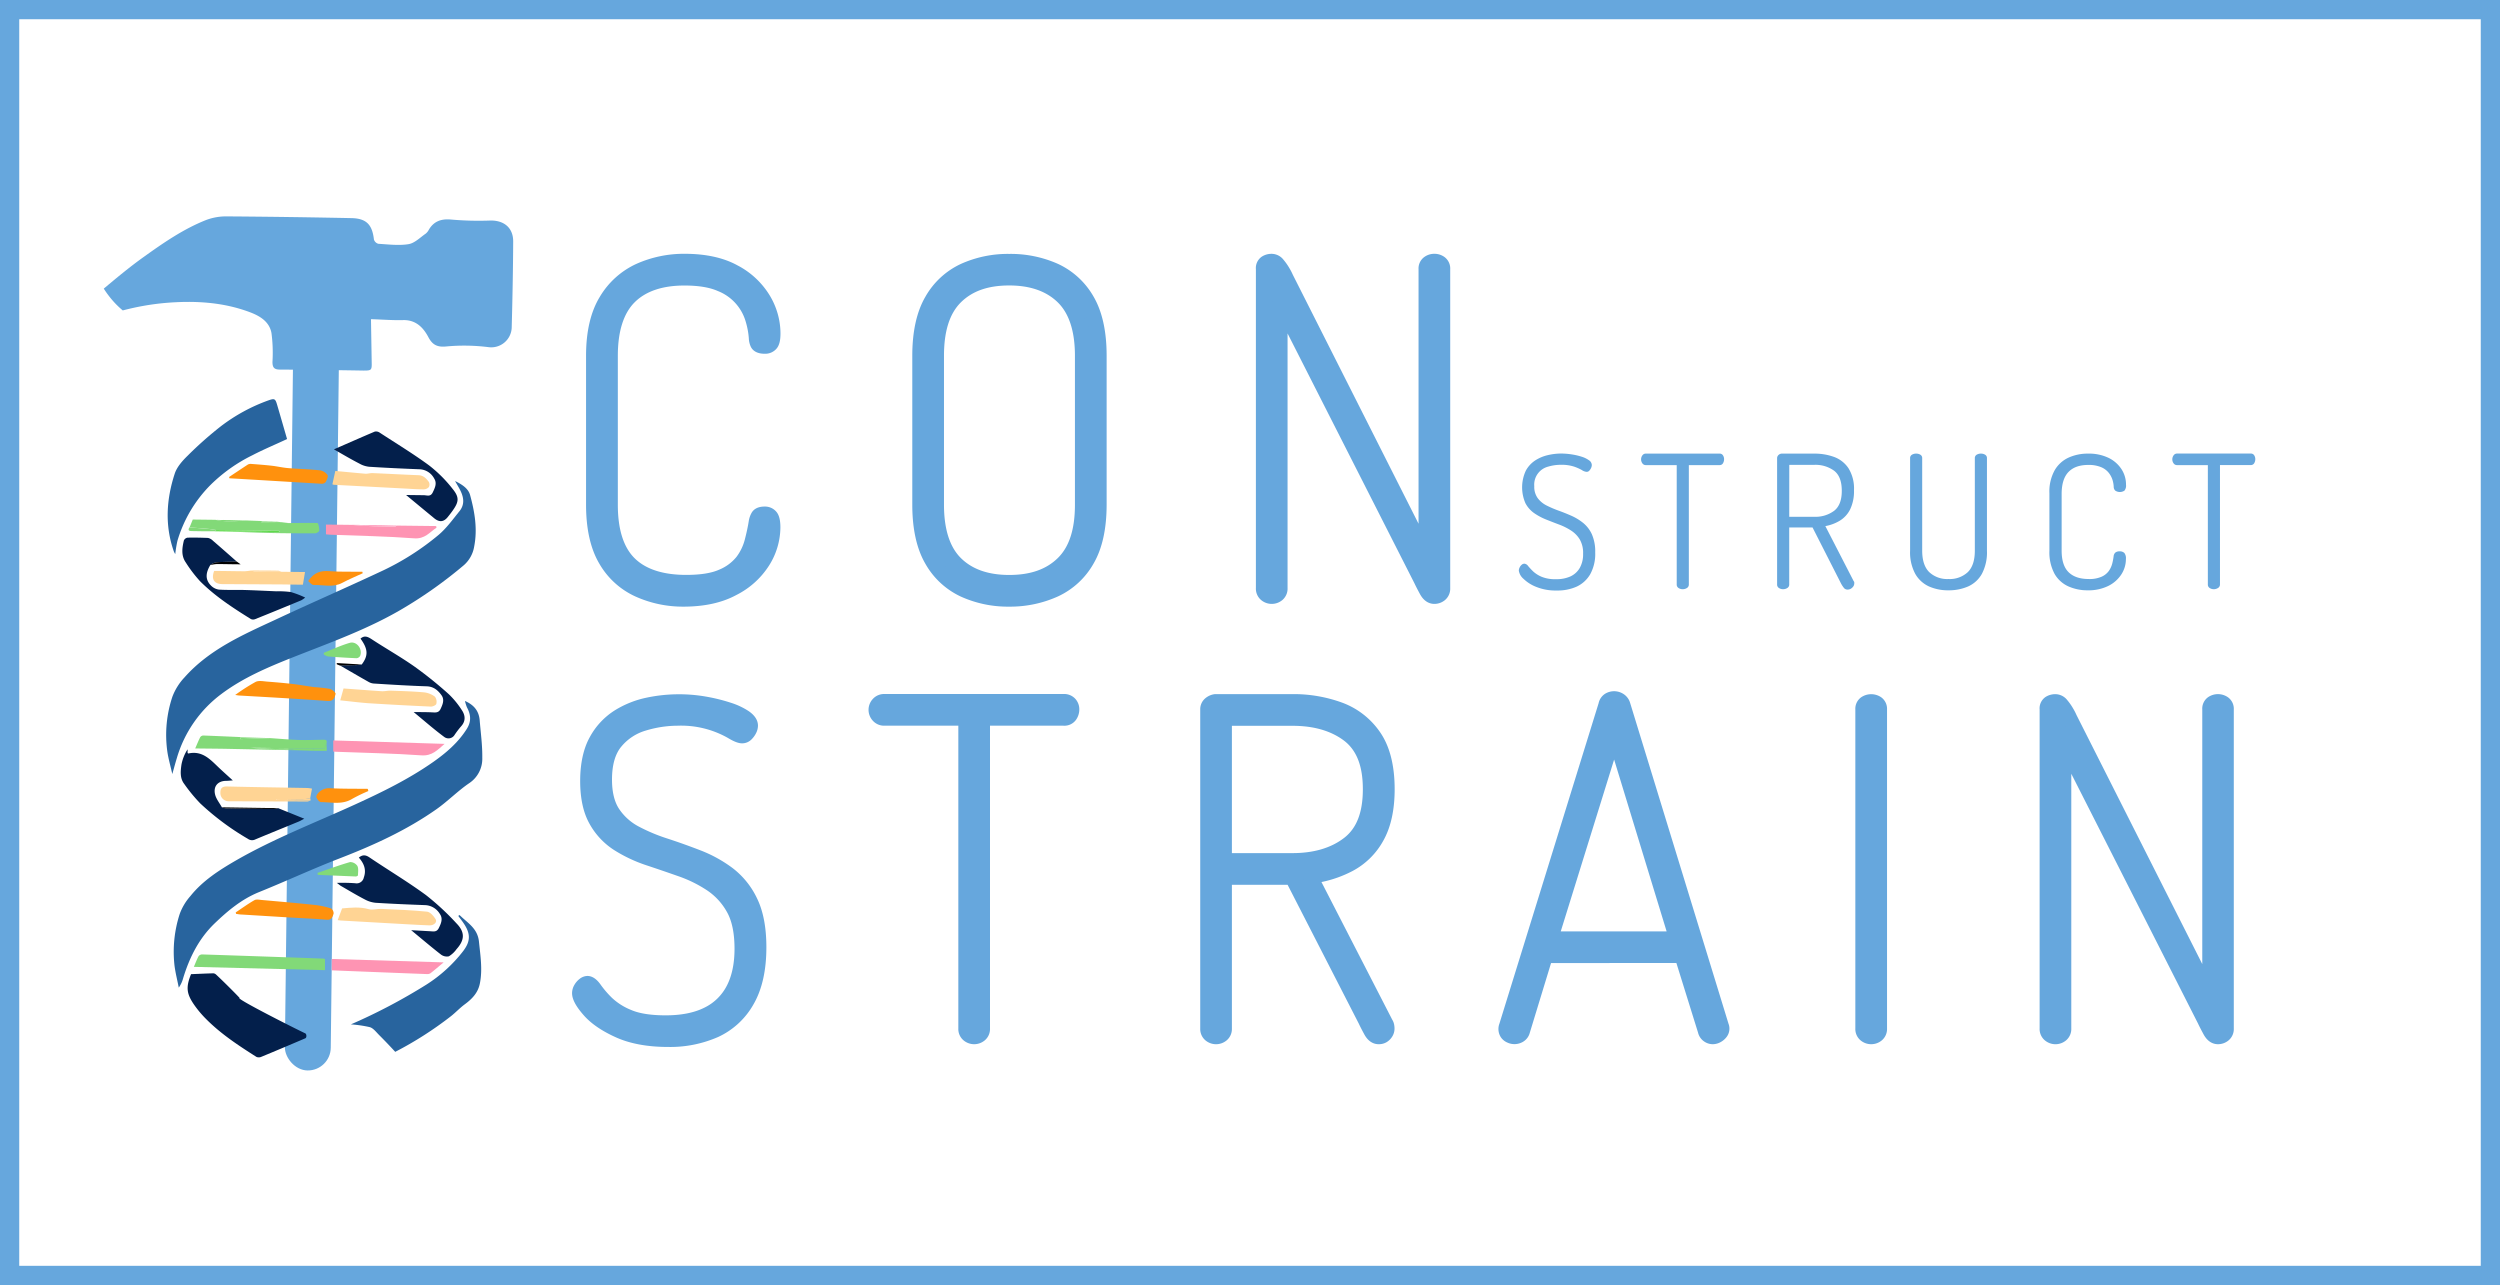 <svg xmlns="http://www.w3.org/2000/svg" viewBox="0 0 909.47 467.49"><defs><style>.cls-1{fill:#66a7dd;}.cls-2{fill:#28649e;}.cls-3{fill:#031f4b;}.cls-4{fill:#82d978;}.cls-5{fill:#ff910d;}.cls-6{fill:#ffd494;}.cls-7{fill:#fe94b3;}.cls-8{fill:#5fd94c;}.cls-9{fill:#fe9cbd;}</style></defs><g id="Layer_2" data-name="Layer 2"><path class="cls-1" d="M248.65,217.92a38.92,38.92,0,0,1-16.34-3.41,26.25,26.25,0,0,1-11.91-10.92q-4.43-7.5-4.42-20V129.43q0-12.51,4.58-20a27.27,27.27,0,0,1,12.09-10.92,39.3,39.3,0,0,1,16.5-3.42q10.66,0,17.75,3.84a27,27,0,0,1,10.66,9.83,24,24,0,0,1,3.59,12.5q0,2.83-.75,3.75a2.74,2.74,0,0,1-2.25.92c-1.45,0-2.31-.36-2.59-1.09a5.35,5.35,0,0,1-.41-1.91,31.44,31.44,0,0,0-1.25-6.75,19.85,19.85,0,0,0-11.67-12.84q-5.09-2.25-13.25-2.25-13.17,0-20.08,6.92T222,129.43v54.16q0,14.67,7,21.5t20.67,6.83q8.32,0,13.16-2.16a18.27,18.27,0,0,0,7.34-5.5,20.62,20.62,0,0,0,3.5-7.17c.66-2.55,1.16-4.89,1.5-7a6.19,6.19,0,0,1,.66-2.08c.34-.61,1.11-.92,2.34-.92a2.62,2.62,0,0,1,2.25,1,6.86,6.86,0,0,1,.75,3.83,23.41,23.41,0,0,1-3.67,12.34,27.34,27.34,0,0,1-10.92,9.83Q259.32,217.93,248.65,217.92Z"/><path class="cls-1" d="M248.65,220.69A41.89,41.89,0,0,1,231.17,217,29,29,0,0,1,218,205c-3.19-5.4-4.8-12.6-4.8-21.4V129.43c0-8.82,1.68-16,5-21.44A30,30,0,0,1,231.5,96a42.31,42.31,0,0,1,17.65-3.67c7.53,0,14,1.4,19.06,4.17a29.8,29.8,0,0,1,11.72,10.84,26.87,26.87,0,0,1,4,13.92c0,2.64-.43,4.34-1.38,5.5a5.38,5.38,0,0,1-4.38,1.93c-3.55,0-4.76-1.79-5.17-2.86a8.23,8.23,0,0,1-.59-2.81,28.35,28.35,0,0,0-1.15-6.08,17,17,0,0,0-10.13-11.07c-3-1.34-7.1-2-12.13-2-8,0-14.08,2.06-18.13,6.11s-6.11,10.6-6.11,19.47v54.16c0,9,2.08,15.53,6.17,19.53s10.41,6,18.74,6c5.14,0,9.19-.64,12-1.92a15.73,15.73,0,0,0,6.26-4.64,17.8,17.8,0,0,0,3-6.2c.64-2.46,1.13-4.72,1.45-6.74a8.87,8.87,0,0,1,1-3c.59-1.08,1.89-2.36,4.76-2.36a5.4,5.4,0,0,1,4.46,2.11c.88,1.18,1.3,2.92,1.3,5.49a26.24,26.24,0,0,1-4.07,13.77,30.18,30.18,0,0,1-12,10.83C262.64,219.29,256.18,220.69,248.65,220.69Zm.5-122.84A36.86,36.86,0,0,0,233.79,101a24.64,24.64,0,0,0-10.87,9.85c-2.77,4.53-4.18,10.78-4.18,18.56v54.16c0,7.8,1.36,14.06,4,18.6a23.27,23.27,0,0,0,10.68,9.8,36.22,36.22,0,0,0,15.19,3.17c6.62,0,12.22-1.18,16.62-3.51l.72-.39c-.65.36-1.33.7-2.05,1-3.61,1.62-8.29,2.41-14.29,2.41-9.82,0-17.42-2.57-22.6-7.62s-7.83-13-7.83-23.48V129.43c0-10.38,2.6-18.25,7.73-23.37s12.53-7.73,22-7.73c5.8,0,10.64.84,14.37,2.49a22.6,22.6,0,0,1,13.2,14.59,33.75,33.75,0,0,1,1.35,7.36v.16a1.27,1.27,0,0,0,0,.23c.09,0,.21,0,.3,0a8.39,8.39,0,0,0,.16-1.9,21.38,21.38,0,0,0-3.2-11.08,24.35,24.35,0,0,0-9.61-8.82C261.29,99,255.76,97.85,249.15,97.85Zm28.87,92a3.88,3.88,0,0,0-.14.63c-.35,2.24-.88,4.68-1.56,7.31a23.34,23.34,0,0,1-4,8.12,18.66,18.66,0,0,1-4.88,4.47,23.73,23.73,0,0,0,7.65-7.56,20.74,20.74,0,0,0,3.27-10.89,8.58,8.58,0,0,0-.19-2.08Zm-.38.05Zm.5-66.06h0Zm0-.43Zm.26-.27Z"/><path class="cls-1" d="M367.14,217.92a38.59,38.59,0,0,1-16.5-3.41A26,26,0,0,1,339,203.59q-4.34-7.5-4.34-20V129.43q0-12.51,4.34-20a26,26,0,0,1,11.66-10.92,38.59,38.59,0,0,1,16.5-3.42,39.19,39.19,0,0,1,16.59,3.42,25.94,25.94,0,0,1,11.75,10.92q4.32,7.5,4.33,20v54.16q0,12.49-4.33,20a25.94,25.94,0,0,1-11.75,10.92A39.19,39.19,0,0,1,367.14,217.92Zm0-6q12.51,0,19.59-6.91t7.08-21.42V129.43q0-14.5-7.08-21.42t-19.59-6.92q-12.5,0-19.5,6.92t-7,21.42v54.16q0,14.5,7,21.42T367.14,211.92Z"/><path class="cls-1" d="M367.14,220.69A41.46,41.46,0,0,1,349.48,217a28.77,28.77,0,0,1-12.89-12c-3.12-5.4-4.71-12.59-4.71-21.38V129.43c0-8.79,1.59-16,4.71-21.38a28.77,28.77,0,0,1,12.89-12,41.49,41.49,0,0,1,17.66-3.68A42.2,42.2,0,0,1,384.88,96a28.82,28.82,0,0,1,13,12c3.12,5.4,4.7,12.59,4.7,21.38v54.16c0,8.79-1.58,16-4.7,21.38a28.71,28.71,0,0,1-13,12.05A42.14,42.14,0,0,1,367.14,220.69Zm0-122.84A36.15,36.15,0,0,0,351.81,101a23.09,23.09,0,0,0-10.44,9.8c-2.63,4.55-4,10.81-4,18.62v54.16c0,7.81,1.33,14.07,4,18.62A23,23,0,0,0,351.81,212a36,36,0,0,0,15.33,3.16A36.63,36.63,0,0,0,382.57,212a23,23,0,0,0,10.52-9.79c2.63-4.55,4-10.82,4-18.62V129.43c0-7.8-1.33-14.07-4-18.62A23,23,0,0,0,382.57,101,36.63,36.63,0,0,0,367.14,97.85Zm0,116.84c-9.05,0-16.26-2.6-21.44-7.72s-7.82-13-7.82-23.38V129.43c0-10.39,2.63-18.26,7.82-23.38s12.4-7.72,21.44-7.72,16.28,2.59,21.51,7.7,7.92,13,7.92,23.4v54.16c0,10.4-2.66,18.27-7.91,23.39S376.18,214.69,367.14,214.69Zm0-110.84c-7.64,0-13.39,2-17.56,6.12s-6.17,10.6-6.17,19.46v54.16c0,8.86,2.07,15.4,6.17,19.45s9.91,6.12,17.56,6.12,13.43-2,17.66-6.13,6.25-10.59,6.25-19.44V129.43c0-8.85-2.1-15.39-6.25-19.44S374.79,103.85,367.14,103.85Z"/><path class="cls-1" d="M462.64,216.92a3.19,3.19,0,0,1-2.08-.75,2.74,2.74,0,0,1-.92-2.25v-116a2.47,2.47,0,0,1,.92-2.25,3.77,3.77,0,0,1,2.08-.59,2.86,2.86,0,0,1,2.17,1.17,19.18,19.18,0,0,1,1.83,2.58,19.38,19.38,0,0,1,1.17,2.25l51,101V97.93a2.51,2.51,0,0,1,.91-2.17,3.58,3.58,0,0,1,4.17,0,2.52,2.52,0,0,1,.92,2.17v116a2.74,2.74,0,0,1-.92,2.25,3.2,3.2,0,0,1-2.08.75c-1.12,0-2.06-.72-2.84-2.16s-1.44-2.72-2-3.84L465.64,109.76V213.92a2.74,2.74,0,0,1-.92,2.25A3.19,3.19,0,0,1,462.64,216.92Z"/><path class="cls-1" d="M521.81,219.69c-1.52,0-3.66-.63-5.27-3.63-.78-1.44-1.46-2.75-2-3.9L468.4,121.3v92.62a5.44,5.44,0,0,1-1.92,4.39,6,6,0,0,1-3.84,1.38,6,6,0,0,1-3.83-1.38,5.4,5.4,0,0,1-1.93-4.39v-116a5,5,0,0,1,2.19-4.58,6.49,6.49,0,0,1,3.57-1,5.52,5.52,0,0,1,4.26,2.13,21.72,21.72,0,0,1,2.12,3,22.1,22.1,0,0,1,1.3,2.5l45.73,90.56V97.93a5.13,5.13,0,0,1,2.05-4.4,6.14,6.14,0,0,1,3.71-1.2,6.21,6.21,0,0,1,3.7,1.19,5.18,5.18,0,0,1,2.06,4.41v116a5.42,5.42,0,0,1-1.93,4.39A6,6,0,0,1,521.81,219.69Zm-59-5.49Zm-.44-.09a.43.43,0,0,0,.46,0,.92.92,0,0,0,0-.19V109.76l5.22-1.25,51.34,101.17c.55,1.11,1.21,2.37,2,3.77a3.19,3.19,0,0,0,.5.71.39.39,0,0,0,.14,0s0-.1,0-.19v-116a.09.09,0,0,0,0-.05,1.06,1.06,0,0,0-.47,0V202.09l-5.23,1.25L465.29,102.23l0-.1a15.15,15.15,0,0,0-1-1.89,15.94,15.94,0,0,0-1.55-2.18,2,2,0,0,0-.19-.2h-.12v116C462.4,214,462.41,214.07,462.41,214.11ZM521.59,97.69Z"/><path class="cls-1" d="M243.06,378.11q-10.67,0-17.83-3.25t-10.75-7.34q-3.58-4.08-3.58-6.25a3.13,3.13,0,0,1,.5-1.66,4.64,4.64,0,0,1,1.16-1.34,2.11,2.11,0,0,1,1.17-.5c.78,0,1.67.73,2.67,2.17a38.21,38.21,0,0,0,4.33,5,24.81,24.81,0,0,0,7.92,5q5.08,2.16,13.58,2.17,9.17,0,15.33-3.09a20.83,20.83,0,0,0,9.34-9.08q3.17-6,3.16-14.83,0-9.17-3.08-14.67a25.28,25.28,0,0,0-8.08-8.83A49.22,49.22,0,0,0,248,316.19q-5.91-2.08-11.92-4.08a50.54,50.54,0,0,1-11-5.17,24.07,24.07,0,0,1-8.08-8.58q-3.09-5.42-3.08-14.25,0-9,3.16-14.67a23.57,23.57,0,0,1,8.17-8.75,32.91,32.91,0,0,1,10.67-4.25,54.19,54.19,0,0,1,10.83-1.17,55.45,55.45,0,0,1,9.83.84,61.34,61.34,0,0,1,8.42,2.08,23.68,23.68,0,0,1,5.92,2.75q2.16,1.5,2.16,3a3.47,3.47,0,0,1-.41,1.5,5.55,5.55,0,0,1-1.09,1.5,2,2,0,0,1-1.5.67,9.19,9.19,0,0,1-3.83-1.59,40,40,0,0,0-7.42-3.16,39.32,39.32,0,0,0-12.25-1.59,43.15,43.15,0,0,0-12.33,1.84A20.92,20.92,0,0,0,224,269.77q-4.08,4.85-4.08,13.84,0,7.67,3.08,12.25a22.24,22.24,0,0,0,8.08,7.25A67.53,67.53,0,0,0,242,307.69q5.91,1.92,11.92,4.25a46.32,46.32,0,0,1,11,6.08A27.31,27.31,0,0,1,273,328.11q3.07,6.33,3.08,16.5,0,11.83-4.25,19.25a25.57,25.57,0,0,1-11.66,10.83A40.42,40.42,0,0,1,243.06,378.11Z"/><path class="cls-1" d="M243.06,380.87c-7.47,0-13.85-1.18-19-3.5s-9.05-5-11.68-8c-2.92-3.31-4.27-5.88-4.27-8.07a6,6,0,0,1,.89-3.08,7.35,7.35,0,0,1,1.88-2.13,4.7,4.7,0,0,1,2.82-1.05c2.61,0,4.36,2.53,4.94,3.36a35.59,35.59,0,0,0,4,4.62,22.32,22.32,0,0,0,7,4.41c3,1.29,7.23,1.94,12.5,1.94,5.65,0,10.4-.93,14.1-2.79a17.9,17.9,0,0,0,8.12-7.9c1.89-3.58,2.85-8.14,2.85-13.54,0-5.61-.92-10.09-2.73-13.32a22.75,22.75,0,0,0-7.21-7.89,46.25,46.25,0,0,0-10.3-5.11c-3.95-1.39-7.95-2.76-11.87-4.06a53.08,53.08,0,0,1-11.6-5.46,26.68,26.68,0,0,1-9-9.55c-2.28-4-3.44-9.26-3.44-15.61s1.18-11.84,3.51-16a26.28,26.28,0,0,1,9.13-9.75,35.76,35.76,0,0,1,11.56-4.6,57.16,57.16,0,0,1,21.71-.35,64.31,64.31,0,0,1,8.8,2.18,26.3,26.3,0,0,1,6.62,3.1c2.23,1.55,3.35,3.32,3.35,5.27a6.11,6.11,0,0,1-.7,2.73,8.54,8.54,0,0,1-1.6,2.22,4.81,4.81,0,0,1-3.46,1.48c-1.33,0-2.95-.61-5.24-2A34.51,34.51,0,0,0,246.56,264,40.49,40.49,0,0,0,235,265.75a18.1,18.1,0,0,0-8.93,5.81c-2.28,2.69-3.43,6.75-3.43,12.05,0,4.53.88,8.13,2.61,10.71a19.48,19.48,0,0,0,7.09,6.35,64.14,64.14,0,0,0,10.47,4.39c4,1.3,8,2.74,12.07,4.31a49,49,0,0,1,11.65,6.44,30.07,30.07,0,0,1,8.91,11.09c2.23,4.59,3.36,10.54,3.36,17.71,0,8.34-1.55,15.28-4.61,20.62a28.38,28.38,0,0,1-12.91,12A43.39,43.39,0,0,1,243.06,380.87ZM213.77,361h0a.77.77,0,0,0-.1.24c0,.05.07,1.21,2.9,4.43,2.11,2.41,5.41,4.65,9.81,6.64s10,3,16.69,3A37.83,37.83,0,0,0,259,372.18a22.67,22.67,0,0,0,10.43-9.7C272,358,273.3,352,273.3,344.61c0-6.32-.94-11.47-2.8-15.3a24.72,24.72,0,0,0-7.26-9.08,43.52,43.52,0,0,0-10.35-5.72c-3.92-1.52-7.88-2.93-11.76-4.19a70,70,0,0,1-11.37-4.78,24.89,24.89,0,0,1-9.07-8.14c-2.36-3.5-3.55-8.14-3.55-13.79,0-6.65,1.59-11.9,4.73-15.62a23.79,23.79,0,0,1,11.57-7.53,46.2,46.2,0,0,1,13.12-1.95,42.23,42.23,0,0,1,13.13,1.73,41.76,41.76,0,0,1,7.95,3.41,13.45,13.45,0,0,0,2.18,1.11,3.25,3.25,0,0,0,.36-.55,1.78,1.78,0,0,1,.08-.18,3.9,3.9,0,0,0-.94-.82,21.56,21.56,0,0,0-5.21-2.4,57.86,57.86,0,0,0-8-2,51.56,51.56,0,0,0-19.63.32,30.3,30.3,0,0,0-9.77,3.89,21,21,0,0,0-7.21,7.75c-1.86,3.34-2.81,7.82-2.81,13.32s.91,9.71,2.72,12.88a21.43,21.43,0,0,0,7.16,7.62,47.78,47.78,0,0,0,10.4,4.88c3.95,1.31,8,2.69,12,4.1a51.67,51.67,0,0,1,11.53,5.72,28.22,28.22,0,0,1,9,9.78c2.28,4.07,3.43,9.46,3.43,16,0,6.31-1.17,11.73-3.48,16.12a23.62,23.62,0,0,1-10.54,10.26c-4.48,2.24-10.05,3.38-16.57,3.38-6.1,0-10.9-.78-14.67-2.39a27.66,27.66,0,0,1-8.78-5.59,39.92,39.92,0,0,1-4.65-5.38Z"/><path class="cls-1" d="M354.39,377.11a3.19,3.19,0,0,1-2.08-.75,2.74,2.74,0,0,1-.92-2.25V261.27H321.73a2.79,2.79,0,0,1-2.17-.91,3,3,0,0,1,0-4.17,2.8,2.8,0,0,1,2.17-.92h65.16a2.74,2.74,0,0,1,3,2.84,3.82,3.82,0,0,1-.66,2.16,2.61,2.61,0,0,1-2.34,1h-29.5V374.11a2.74,2.74,0,0,1-.91,2.25A3.23,3.23,0,0,1,354.39,377.11Z"/><path class="cls-1" d="M354.39,379.87a6,6,0,0,1-3.83-1.38,5.39,5.39,0,0,1-1.93-4.38V264h-26.9a5.51,5.51,0,0,1-4.22-1.83,5.8,5.8,0,0,1,0-7.88,5.53,5.53,0,0,1,4.21-1.82h65.16a5.5,5.5,0,0,1,4.3,1.75,5.63,5.63,0,0,1,1.46,3.85,6.55,6.55,0,0,1-1.13,3.69,5.2,5.2,0,0,1-4.63,2.24H360.15V374.11a5.39,5.39,0,0,1-1.93,4.38A6,6,0,0,1,354.39,379.87Zm-.23-5.58a.43.43,0,0,0,.46,0,.87.87,0,0,0,0-.18V258.51h32.42a.92.92,0,0,0,.08-.4v-.06H321.59c-.1.13-.1.17-.1.22s0,.11.11.22,0,0,.13,0h32.42v115.6C354.15,374.19,354.16,374.25,354.16,374.29Zm33.07-115.81Z"/><path class="cls-1" d="M501.55,377.11c-1.11,0-2.05-.73-2.83-2.17s-1.44-2.72-2-3.83l-26.66-52H445.39v55a2.74,2.74,0,0,1-.92,2.25,3.2,3.2,0,0,1-2.08.75,3.17,3.17,0,0,1-2.08-.75,2.71,2.71,0,0,1-.92-2.25v-116a2.45,2.45,0,0,1,.83-1.92,4,4,0,0,1,2.17-.92h27.83a48.44,48.44,0,0,1,17,2.92A25.94,25.94,0,0,1,499.8,268q4.76,6.93,4.75,19.09,0,10.67-3.75,17.33a24.56,24.56,0,0,1-10.08,10,41.27,41.27,0,0,1-14.16,4.33l27.49,53.5a2.59,2.59,0,0,1,.42,1,4.77,4.77,0,0,1,.08.84,2.86,2.86,0,0,1-.41,1.5,3.41,3.41,0,0,1-1.09,1.08A2.73,2.73,0,0,1,501.55,377.11Zm-56.16-64h24.83q12.5,0,20.42-6.09t7.91-19.91q0-13.83-7.91-19.84t-20.42-6H445.39Z"/><path class="cls-1" d="M501.55,379.87c-1.51,0-3.65-.63-5.26-3.63-.77-1.42-1.46-2.74-2-3.9l-25.88-50.47H448.15v52.24a5.41,5.41,0,0,1-1.93,4.38,6,6,0,0,1-7.67,0,5.41,5.41,0,0,1-1.92-4.38v-116a5.16,5.16,0,0,1,1.75-4,6.53,6.53,0,0,1,3.66-1.6l.35,0h27.83a51.33,51.33,0,0,1,18,3.09,28.78,28.78,0,0,1,13.9,10.86c3.47,5.06,5.24,12,5.24,20.65,0,7.56-1.39,13.84-4.11,18.68A27.36,27.36,0,0,1,492,316.88a42.69,42.69,0,0,1-11.27,4l25.71,50a5.23,5.23,0,0,1,.74,1.91,7.59,7.59,0,0,1,.13,1.31,5.48,5.48,0,0,1-.84,3,6.12,6.12,0,0,1-2,2A5.49,5.49,0,0,1,501.55,379.87Zm-58.95-5.49Zm-.44-.09a.43.43,0,0,0,.46,0s0-.1,0-.18V316.35h29.11l27.44,53.5c.57,1.13,1.23,2.4,2,3.78a2.63,2.63,0,0,0,.48.69.59.59,0,0,0,.17-.18c0-.11,0-.21,0-.33l-.16-.28-29.3-57,3.91-.5a38.85,38.85,0,0,0,13.22-4,21.74,21.74,0,0,0,9-8.91c2.25-4,3.39-9.38,3.39-16,0-7.51-1.43-13.4-4.26-17.52a23,23,0,0,0-11.27-8.81,45.9,45.9,0,0,0-16-2.74H442.59a1.26,1.26,0,0,0-.44.14V374.11A.87.87,0,0,0,442.16,374.29Zm-.11-.07Zm28.17-58.35H442.63V258.51h27.59c8.91,0,16.34,2.21,22.09,6.56,6,4.54,9,11.95,9,22s-3,17.52-9,22.1C486.58,313.63,479.14,315.87,470.22,315.87Zm-22.07-5.52h22.07c7.67,0,14-1.86,18.74-5.52,4.6-3.53,6.83-9.33,6.83-17.72S493.56,273,489,269.48c-4.76-3.61-11.07-5.44-18.75-5.44H448.15Z"/><path class="cls-1" d="M550.88,377.11a3.38,3.38,0,0,1-1.41-.34,2.77,2.77,0,0,1-1.17-.91,2.36,2.36,0,0,1-.42-1.42,2.34,2.34,0,0,1,.17-1l36.17-116.83a2.84,2.84,0,0,1,1.16-1.84,3.55,3.55,0,0,1,1.84-.49,3.5,3.5,0,0,1,1.91.58,2.93,2.93,0,0,1,1.25,1.75l35.84,116.83a1.86,1.86,0,0,1,.16.83,2.19,2.19,0,0,1-.5,1.34,4,4,0,0,1-1.25,1.08,3.2,3.2,0,0,1-1.58.42,2.81,2.81,0,0,1-1.58-.5,2.86,2.86,0,0,1-1.09-1.67l-8.5-27.33H562.22l-8.34,27.33a2.73,2.73,0,0,1-1.16,1.67A3.55,3.55,0,0,1,550.88,377.11Zm13.17-35.5h46l-22.83-74.67Z"/><path class="cls-1" d="M623.05,379.87a5.52,5.52,0,0,1-3.11-1,5.41,5.41,0,0,1-2.21-3.21l-7.88-25.32H564.26l-7.74,25.37a5.36,5.36,0,0,1-2.38,3.23,6.12,6.12,0,0,1-5.8.32,5.42,5.42,0,0,1-2.29-1.84,5.51,5.51,0,0,1-.59-5l36.1-116.62a5.4,5.4,0,0,1,2.41-3.45,6.27,6.27,0,0,1,6.64.12,5.78,5.78,0,0,1,2.43,3.31l35.77,116.64a4.75,4.75,0,0,1,.33,1.79,5,5,0,0,1-1,3,6.85,6.85,0,0,1-2.12,1.85A6,6,0,0,1,623.05,379.87Zm.09-5.44Zm-72.46-.14a.79.79,0,0,0,.2,0,.75.75,0,0,0,.31,0s0-.07,0-.11l8.94-29.34h53.75l9.1,29.28.07.21a.39.39,0,0,0,.2-.05,2.49,2.49,0,0,0,.24-.17L587.74,257.42a.59.59,0,0,0-.09-.23c-.46-.3-.57-.16-.69-.12a1.42,1.42,0,0,0-.06.21l0,.15Zm63.1-29.92H560.3l26.94-86.81Zm-46-5.53h38.52L587.2,276.32Z"/><path class="cls-1" d="M680.71,377.11a3.2,3.2,0,0,1-2.08-.75,2.74,2.74,0,0,1-.92-2.25v-116a2.52,2.52,0,0,1,.92-2.17,3.58,3.58,0,0,1,4.17,0,2.51,2.51,0,0,1,.91,2.17v116a2.74,2.74,0,0,1-.91,2.25A3.21,3.21,0,0,1,680.71,377.11Z"/><path class="cls-1" d="M680.71,379.87a6,6,0,0,1-3.83-1.38,5.39,5.39,0,0,1-1.93-4.38v-116a5.13,5.13,0,0,1,2.06-4.4,6.45,6.45,0,0,1,7.41,0,5.18,5.18,0,0,1,2.06,4.41v116a5.41,5.41,0,0,1-1.93,4.38A6,6,0,0,1,680.71,379.87Zm-.22-5.58a.43.43,0,0,0,.45,0,.87.87,0,0,0,0-.18v-116a1.24,1.24,0,0,0-.47,0V374.11A.87.87,0,0,0,680.49,374.29Z"/><path class="cls-1" d="M747.71,377.11a3.19,3.19,0,0,1-2.08-.75,2.74,2.74,0,0,1-.92-2.25v-116a2.47,2.47,0,0,1,.92-2.25,3.77,3.77,0,0,1,2.08-.59,2.9,2.9,0,0,1,2.17,1.17,17.54,17.54,0,0,1,1.83,2.58,17.91,17.91,0,0,1,1.17,2.25l51,101V258.11a2.51,2.51,0,0,1,.91-2.17,3.58,3.58,0,0,1,4.17,0,2.52,2.52,0,0,1,.92,2.17v116a2.74,2.74,0,0,1-.92,2.25,3.2,3.2,0,0,1-2.08.75c-1.11,0-2.06-.73-2.84-2.17s-1.44-2.72-2-3.83L750.71,269.94V374.11a2.74,2.74,0,0,1-.91,2.25A3.23,3.23,0,0,1,747.71,377.11Z"/><path class="cls-1" d="M806.88,379.87c-1.52,0-3.66-.63-5.27-3.63-.77-1.43-1.46-2.74-2-3.9l-46.1-90.86v92.63a5.41,5.41,0,0,1-1.92,4.38,6,6,0,0,1-7.67,0,5.39,5.39,0,0,1-1.93-4.38v-116a5,5,0,0,1,2.19-4.58,6.58,6.58,0,0,1,3.57-1,5.55,5.55,0,0,1,4.27,2.13,20.85,20.85,0,0,1,2.11,3,21.33,21.33,0,0,1,1.3,2.51l45.73,90.55V258.11a5.13,5.13,0,0,1,2-4.4,6.34,6.34,0,0,1,7.41,0,5.17,5.17,0,0,1,2.06,4.41v116a5.39,5.39,0,0,1-1.93,4.38A6,6,0,0,1,806.88,379.87Zm-59-5.49Zm-.45-.09a.43.43,0,0,0,.46,0,.87.87,0,0,0,0-.18V269.94l5.23-1.25,51.33,101.17c.56,1.12,1.22,2.38,2,3.77a3.19,3.19,0,0,0,.5.71.39.39,0,0,0,.14,0s0-.1,0-.18v-116a1.29,1.29,0,0,0-.48,0V362.27l-5.23,1.25-51-101.1,0-.11a17.75,17.75,0,0,0-2.54-4.07,2,2,0,0,0-.19-.2h-.12V374.11C747.47,374.19,747.48,374.25,747.48,374.29Zm59.18-116.42Z"/><path class="cls-1" d="M566.22,214.82a18.66,18.66,0,0,1-7.34-1.31,14,14,0,0,1-4.71-3,4.8,4.8,0,0,1-1.64-2.94,2.55,2.55,0,0,1,.3-1.14,2.82,2.82,0,0,1,.77-1,1.47,1.47,0,0,1,.93-.37,1.88,1.88,0,0,1,1.37.84,26,26,0,0,0,1.87,2,10.64,10.64,0,0,0,3.11,1.95,12.69,12.69,0,0,0,5.07.85,12.36,12.36,0,0,0,5.35-1,7.63,7.63,0,0,0,3.4-3.1,10,10,0,0,0,1.21-5.16,9.76,9.76,0,0,0-1.21-5.2,10.11,10.11,0,0,0-3.17-3.24,22.55,22.55,0,0,0-4.31-2.16c-1.56-.58-3.12-1.19-4.7-1.82a22,22,0,0,1-4.38-2.33,10.2,10.2,0,0,1-3.21-3.64,14.37,14.37,0,0,1,.14-11.81,10.32,10.32,0,0,1,3.44-3.75,14.42,14.42,0,0,1,4.57-1.92,21.41,21.41,0,0,1,4.81-.58,25.46,25.46,0,0,1,3.84.31,22.91,22.91,0,0,1,3.64.84,9.25,9.25,0,0,1,2.71,1.32,2.16,2.16,0,0,1,1,1.72,2.83,2.83,0,0,1-.23,1,3.84,3.84,0,0,1-.64,1,1.29,1.29,0,0,1-1.06.47,3.56,3.56,0,0,1-1.67-.64,17.36,17.36,0,0,0-2.91-1.28,14.7,14.7,0,0,0-4.77-.64,16,16,0,0,0-4.65.68,6.75,6.75,0,0,0-5,7.08,7,7,0,0,0,1.24,4.35,9.11,9.11,0,0,0,3.2,2.67,38.48,38.48,0,0,0,4.31,1.86q2.34.84,4.71,1.88a19.29,19.29,0,0,1,4.34,2.64,11.42,11.42,0,0,1,3.17,4.15,15.66,15.66,0,0,1,1.2,6.61,15.34,15.34,0,0,1-1.8,7.86,11.12,11.12,0,0,1-5,4.56A17.12,17.12,0,0,1,566.22,214.82Z"/><path class="cls-1" d="M612.17,214.35a2.72,2.72,0,0,1-1.53-.44,1.46,1.46,0,0,1-.67-1.32V169.2H598.75a1.47,1.47,0,0,1-1.27-.64,2.47,2.47,0,0,1,0-2.9,1.47,1.47,0,0,1,1.27-.64h26.78a1.38,1.38,0,0,1,1.27.64,2.54,2.54,0,0,1,.4,1.38,2.85,2.85,0,0,1-.4,1.49,1.37,1.37,0,0,1-1.27.67H614.38v43.39a1.46,1.46,0,0,1-.7,1.32A2.82,2.82,0,0,1,612.17,214.35Z"/><path class="cls-1" d="M672,214.48a1.67,1.67,0,0,1-1.33-.77,9.76,9.76,0,0,1-1-1.59l-10.29-20.24h-8.48v20.71a1.44,1.44,0,0,1-.7,1.32,2.81,2.81,0,0,1-1.5.44,2.75,2.75,0,0,1-1.54-.44,1.46,1.46,0,0,1-.67-1.32V166.71a1.58,1.58,0,0,1,.47-1.15,1.81,1.81,0,0,1,1.2-.54H660a20.64,20.64,0,0,1,7.22,1.21,10.71,10.71,0,0,1,5.24,4.12,14,14,0,0,1,2,8,15.25,15.25,0,0,1-1.37,6.89,10.07,10.07,0,0,1-3.74,4.15,15.54,15.54,0,0,1-5.31,2l10.29,20a.79.79,0,0,1,.23.44,3.61,3.61,0,0,1,0,.44,1.94,1.94,0,0,1-.36,1.08,2.94,2.94,0,0,1-1,.88A2.48,2.48,0,0,1,672,214.48ZM650.91,188H660a11.35,11.35,0,0,0,7.25-2.19q2.78-2.19,2.77-7.26c0-3.42-.92-5.84-2.77-7.29a11.51,11.51,0,0,0-7.25-2.15h-9.08Z"/><path class="cls-1" d="M708.82,214.75a17.08,17.08,0,0,1-7.08-1.41,11,11,0,0,1-5-4.59,16.52,16.52,0,0,1-1.87-8.44v-33.6a1.39,1.39,0,0,1,.67-1.29,2.86,2.86,0,0,1,1.53-.4,2.92,2.92,0,0,1,1.54.4,1.4,1.4,0,0,1,.66,1.29v33.6q0,5.26,2.54,7.8a9.53,9.53,0,0,0,7,2.53,9.64,9.64,0,0,0,7.08-2.53q2.54-2.54,2.53-7.8v-33.6a1.41,1.41,0,0,1,.67-1.29,2.92,2.92,0,0,1,1.54-.4,2.86,2.86,0,0,1,1.53.4,1.39,1.39,0,0,1,.67,1.29v33.6a16.74,16.74,0,0,1-1.84,8.44,10.76,10.76,0,0,1-5,4.59A17.57,17.57,0,0,1,708.82,214.75Z"/><path class="cls-1" d="M759.44,214.75a17,17,0,0,1-6.94-1.41,11,11,0,0,1-5.08-4.59,16.52,16.52,0,0,1-1.87-8.44V179.46a15.94,15.94,0,0,1,1.94-8.43,11.24,11.24,0,0,1,5.11-4.59,16.82,16.82,0,0,1,7-1.42,16.54,16.54,0,0,1,7.48,1.55,11.72,11.72,0,0,1,4.7,4.12,10.26,10.26,0,0,1,1.64,5.67,2.86,2.86,0,0,1-.57,2.12,3,3,0,0,1-3.34,0,1.9,1.9,0,0,1-.56-1.18,9.93,9.93,0,0,0-.37-2.46,8.11,8.11,0,0,0-1.34-2.7,7,7,0,0,0-2.8-2.16,11.6,11.6,0,0,0-4.78-.84q-4.68,0-7.14,2.53T750,179.46v20.85q0,5.34,2.51,7.83t7.31,2.5a10.83,10.83,0,0,0,4.74-.85,6.5,6.5,0,0,0,2.61-2.09,8.28,8.28,0,0,0,1.24-2.7,20.37,20.37,0,0,0,.5-2.66,2.11,2.11,0,0,1,.63-1.32,2.35,2.35,0,0,1,1.57-.44,2.3,2.3,0,0,1,1.7.58,3.13,3.13,0,0,1,.57,2.19,10.24,10.24,0,0,1-1.67,5.63,11.94,11.94,0,0,1-4.77,4.19A16.35,16.35,0,0,1,759.44,214.75Z"/><path class="cls-1" d="M805.39,214.35a2.72,2.72,0,0,1-1.53-.44,1.46,1.46,0,0,1-.67-1.32V169.2H792a1.47,1.47,0,0,1-1.27-.64,2.47,2.47,0,0,1,0-2.9A1.47,1.47,0,0,1,792,165h26.78a1.38,1.38,0,0,1,1.27.64,2.54,2.54,0,0,1,.4,1.38,2.85,2.85,0,0,1-.4,1.49,1.37,1.37,0,0,1-1.27.67H807.6v43.39a1.46,1.46,0,0,1-.7,1.32A2.82,2.82,0,0,1,805.39,214.35Z"/></g><g id="Layer_1" data-name="Layer 1"><path class="cls-1" d="M178,80.24a115,115,0,0,1-14.13-.39c-3.45-.27-6,.68-7.8,3.61A4.64,4.64,0,0,1,154.86,85c-2,1.38-4,3.45-6.23,3.82-3.56.58-7.32.09-11-.13a2.34,2.34,0,0,1-1.6-1.56c-.61-5.41-2.74-7.67-8.18-7.78q-22.59-.47-45.18-.63A20.78,20.78,0,0,0,75.07,80c-8.25,3.25-15.54,8.28-22.7,13.41C47.33,97,42.51,101,37.75,105c.55.87,1.13,1.71,1.75,2.51a32.61,32.61,0,0,0,5.16,5.42,93.15,93.15,0,0,1,15.46-2.72c10.4-.89,20.73-.38,30.64,3.31,3.7,1.38,7.24,3.43,8,7.66a54.72,54.72,0,0,1,.36,10.49c0,2,.6,2.77,2.68,2.78,10.14.05,20.28.19,30.42.36,2.85,0,3.08-.08,3-3-.08-5-.17-10.09-.26-15.7,4.47.15,8.06.44,11.64.34,4.64-.13,7.35,2.64,9.23,6.19,1.43,2.71,3.14,3.74,6.51,3.4a70.65,70.65,0,0,1,15.45.26,7.45,7.45,0,0,0,8.36-7c.28-10.46.49-20.93.54-31.39C186.74,82.85,183.31,80,178,80.24Z"/><rect class="cls-1" x="105.11" y="123.61" width="16.69" height="265.82" rx="8.35" transform="translate(3.06 -1.33) rotate(0.68)"/><path class="cls-2" d="M62.68,281.59c-.67-3-1.42-5.56-1.81-8.21A43.75,43.75,0,0,1,62.7,253.5a21.07,21.07,0,0,1,4.44-7.09c9-10.16,21.19-15.46,33.12-21,12.61-5.9,25.38-11.46,38-17.37a94.74,94.74,0,0,0,21.34-13.49c2.86-2.43,5.12-5.59,7.51-8.53,2.12-2.59,1.57-5.37.1-8.09-.44-.82-.92-1.62-1.67-2.94,2.69,1.31,4.84,2.79,5.48,5.12,1.67,6.1,2.74,12.34,1.48,18.71a11.46,11.46,0,0,1-3.84,6.86,161.1,161.1,0,0,1-21.2,15.16c-13,7.87-27.19,12.85-41.18,18.39-9,3.58-17.94,7.38-25.8,13.28A44.74,44.74,0,0,0,64.33,275.8C63.79,277.55,63.32,279.33,62.68,281.59Z"/><path class="cls-2" d="M169.15,255c3.58,1.58,5.1,3.92,5.36,7.09.37,4.53,1,9.06.94,13.59a10.63,10.63,0,0,1-4.73,9.21c-4.18,2.84-7.77,6.55-11.91,9.47-10.87,7.65-22.86,13.12-35.23,17.9-9.91,3.83-19.57,8.33-29.43,12.31C87.83,327.16,82.8,331.38,78,336c-5.68,5.51-9.08,12.35-11.36,19.82a10.77,10.77,0,0,1-1.6,3.47c-.53-2.68-1.21-5.34-1.56-8.05a44.63,44.63,0,0,1,1.9-18.76A20.24,20.24,0,0,1,69.25,326c4.46-5.57,10.38-9.38,16.47-12.91,13.88-8,28.85-13.76,43.39-20.4,9.88-4.51,19.61-9.27,28.53-15.52,4.68-3.29,9-7,12.12-11.92,1.77-2.77,1.54-5.26.1-7.94A15.07,15.07,0,0,1,169.15,255Z"/><path class="cls-2" d="M100.82,147.28c1.22,4.17,2.42,8.33,3.61,12.44-4.26,2-8.5,3.75-12.57,5.87a58.07,58.07,0,0,0-15.24,10.79,48.08,48.08,0,0,0-12.08,20.39,42.17,42.17,0,0,0-.78,4.8,6.71,6.71,0,0,1-.53-1c-3.31-9.44-2.71-18.91.32-28.21.78-2.43,2.75-4.66,4.64-6.51A134.08,134.08,0,0,1,80.44,155a64.19,64.19,0,0,1,17.16-9.33C99.85,144.88,100.16,145,100.82,147.28Z"/><path class="cls-3" d="M101.19,294l9.5,3.84c-1.08.56-1.56.85-2.08,1.06-5.26,2.17-10.54,4.3-15.79,6.5a2.58,2.58,0,0,1-2.65-.25,95.35,95.35,0,0,1-17.32-12.88,59,59,0,0,1-5.84-7.1c-1.61-2.09-1.33-4.63-1-7a15.49,15.49,0,0,1,2.23-5.57v1.33c.09.06.21.2.29.18,5.19-1.16,8.14,2.38,11.34,5.39,1.45,1.36,2.93,2.68,4.82,4.41-1.13.07-1.74.15-2.35.15-3,0-4.81,1.9-4.1,4.94.39,1.66,1.62,3.12,2.47,4.67a5.93,5.93,0,0,0,1.48.4q8.85.15,17.71.22A5.74,5.74,0,0,0,101.19,294Z"/><path class="cls-3" d="M149.58,338.39l6.8.38c1.24.06,2.48.43,3.26-1.16s1.6-3.37.4-5.09a6.54,6.54,0,0,0-5.25-3.24c-6-.22-12-.47-18.07-.85a10.23,10.23,0,0,1-3.94-1.19c-3-1.55-5.84-3.27-8.74-4.94-.37-.21-.68-.51-1.5-1.12a66.67,66.67,0,0,1,6.67.13,2.66,2.66,0,0,0,3.14-2.09c1-2.76.09-5.1-1.81-7.23,1.33-1.1,2.43-1.05,3.89-.06,6.81,4.6,13.88,8.82,20.5,13.67a93.85,93.85,0,0,1,11.16,10.34c3.1,3.18,3,6,0,9.34a9.48,9.48,0,0,1-2.8,2.62,3.56,3.56,0,0,1-2.93-.69C156.84,344.47,153.44,341.57,149.58,338.39Z"/><path class="cls-3" d="M131.59,241.74c2.44-3.24,2.33-5.6-.44-9.42,1.39-1.22,2.57-.75,4,.18,5.22,3.43,10.67,6.49,15.76,10.08a145,145,0,0,1,12.4,10,31.77,31.77,0,0,1,4.66,5.7c1.32,1.91,1.51,4-.18,5.9a31.42,31.42,0,0,0-2.44,3.2,2.57,2.57,0,0,1-3.72.73c-3.75-2.78-7.26-5.87-11.14-9.06,2.45,0,4.54,0,6.62.09,1.29.07,2.48.26,3.19-1.28s1.49-3.28.32-4.93c-1.31-1.83-2.89-3.18-5.43-3.26-6.36-.2-12.72-.6-19.09-1a4.38,4.38,0,0,1-1.88-.53c-3.56-2-7.08-4.07-10.62-6.11,1.75,0,3.5,0,5.24-.08C129.75,242,130.67,241.84,131.59,241.74Z"/><path class="cls-3" d="M121.48,163.47c5.15-2.26,10-4.4,14.83-6.45a2.27,2.27,0,0,1,1.79.35c6,3.92,12.18,7.67,18,11.94a48.61,48.61,0,0,1,8.52,8.5c2.58,3.16,2.33,4.78-.05,8.09-.55.77-1.13,1.51-1.72,2.24-1.42,1.75-3,1.91-4.81.46q-5.17-4.26-10.32-8.53l6.4.08c1.19,0,2.48.69,3.3-1s1.63-3.37.51-5.11a6.3,6.3,0,0,0-5.18-3.32c-6.16-.24-12.33-.52-18.48-.92a9.07,9.07,0,0,1-3.54-1.16C127.69,167.08,124.76,165.34,121.48,163.47Z"/><path class="cls-3" d="M111.05,377.73c-5.3,2.26-10.61,4.51-15.94,6.71a2.27,2.27,0,0,1-1.8.06c-6.49-4.12-12.93-8.33-18.37-13.83a38.09,38.09,0,0,1-4.15-4.91c-3-4.26-3.2-6.62-1.29-11.37,2.74-.11,5.43-.24,8.12-.31a1.66,1.66,0,0,1,1,.47c2.78,2.57,8.45,8.27,8.54,8.51-1.64.12,21,11.53,23.85,12.84C111.56,376.13,111.65,377.47,111.05,377.73Z"/><path class="cls-3" d="M76.5,205.57c-1.5,2.51-2.08,5.07.19,7.39a5.05,5.05,0,0,0,2.93,1.53c3.07.21,6.16.06,9.25.14,3.89.11,7.77.32,11.66.48a32.76,32.76,0,0,1,5.26.27,35,35,0,0,1,5.23,2,8.77,8.77,0,0,1-1.42,1c-5.56,2.3-11.12,4.59-16.71,6.83a2,2,0,0,1-1.61,0c-6.57-4.09-13.06-8.31-18.54-13.81a48.71,48.71,0,0,1-5.17-6.8c-1.73-2.49-1.32-5.28-.67-8a1.76,1.76,0,0,1,1.31-1c2.48-.07,5,0,7.44.09a3.57,3.57,0,0,1,1.79,1c2.93,2.52,5.81,5.07,8.71,7.62-2.54.07-5.09.08-7.63.28A6,6,0,0,0,76.5,205.57Z"/><path class="cls-4" d="M70.52,351.73c.65-1.51,1.11-2.76,1.74-3.91a1.65,1.65,0,0,1,1.29-.61q22.08.72,44.16,1.52a1.88,1.88,0,0,1,.52.2l0,4Z"/><path class="cls-4" d="M107.49,272.93l-24.86-.51c-3.74-.07-7.48-.09-11.62-.14.71-1.62,1.21-2.9,1.84-4.12a1.42,1.42,0,0,1,1.11-.59c5.88.22,11.75.49,17.62.75l-4.14-.05v.61l10.84-.36c3.51.23,7,.55,10.53.67,2.86.09,5.73-.05,8.59-.08.81,0,1.72-.11,1.39,1.21l-.78,2-4.06,0L91.13,272c4.74.46,9.49.5,14.24.59A14.17,14.17,0,0,1,107.49,272.93Z"/><path class="cls-4" d="M105,190.28c3.51,0,7-.12,10.52,0,.28,0,.64,1.79.63,2.74,0,.35-1,1-1.52,1-5.67,0-11.35,0-17-.14-5-.11-10-.35-15-.53l18.93.22v-.47l-22.82-.27c-1-.14-1.91-.34-2.87-.43-2.3-.2-4.6-.36-6.91-.54L70.13,189l13.53.16-5.35-.06a24.14,24.14,0,0,0,6.15.52c1.7,0,3.4-.19,5.1-.29l11.4.44-5.74-.07v.43Z"/><path class="cls-5" d="M85.75,331.92c2.26-1.5,4.46-3.11,6.81-4.45.71-.4,1.83-.14,2.75-.06,6.39.57,12.79,1.12,19.16,1.79a31.15,31.15,0,0,1,5.9,1.26,2.15,2.15,0,0,1,1,1.86c-.34,1.1-.65,2.42-2.48,2.27-4.53-.38-9.08-.56-13.62-.83l-17.43-1.07c-.65,0-1.3-.15-1.95-.23Z"/><path class="cls-6" d="M122.85,334.73l1.6-4.26c3.08-.27,6.38-.67,9.74.29,1.39.39,3-.18,4.54-.11,5.54.25,11.1.44,16.62,1,1.14.12,2.4,1.57,3.11,2.71s-.66,2.33-2.2,2.28c-2.41-.08-4.82-.22-7.23-.35l-25.09-1.42C123.62,334.85,123.3,334.79,122.85,334.73Z"/><path class="cls-5" d="M83.35,173.52c2.25-1.5,4.5-3,6.77-4.49a2,2,0,0,1,1.14-.27c2.52.19,5,.38,7.55.66,2,.23,4,.7,6,.87,3.88.32,7.78.4,11.64.82a4.24,4.24,0,0,1,2.7,1.69c.33.48-.23,1.72-.62,2.49a1.81,1.81,0,0,1-1.43.7c-11.22-.65-22.44-1.35-33.66-2Z"/><path class="cls-5" d="M85.55,252.83A69.22,69.22,0,0,1,93,248.06c1.21-.59,2.94-.18,4.43-.08,3,.23,6.09.5,9.12.85,2.62.31,5.21.8,7.83,1.14a53.33,53.33,0,0,1,5.54.62c.86.21,2.25,1.38,2.15,1.84-.28,1.3-.73,2.73-2.85,2.58-10.77-.78-21.56-1.38-32.34-2C86.61,253,86.38,252.92,85.55,252.83Z"/><path class="cls-2" d="M174.24,342.56c-.5-4.93-4.23-6.84-7.07-9.69l-.46.33,1.28,1.72c3.2,4.31,3.48,7.15.49,11.1a52.45,52.45,0,0,1-13.35,12.16,207.65,207.65,0,0,1-27.49,14.48,44,44,0,0,1,6.86,1c1.29.35,2.34,1.79,3.39,2.84q3,3,5.89,6.15a130.46,130.46,0,0,0,20.31-13c1.72-1.36,3.23-3,5-4.3,2.7-2,4.84-4.22,5.5-7.67C175.57,352.65,174.76,347.65,174.24,342.56Z"/><path class="cls-6" d="M120.92,176.19l1.06-4.86c3.48.31,7.17.68,10.86,1,.89.07,1.81-.26,2.72-.22,5.55.23,11.1.55,16.66.76,1.83.06,2.87,1.22,3.8,2.47a2,2,0,0,1,0,1.85,2.6,2.6,0,0,1-1.88.84c-2.44,0-4.89-.21-7.33-.33l-25.32-1.34A3.27,3.27,0,0,1,120.92,176.19Z"/><path class="cls-7" d="M120.7,353l0-4.14,40.69,1.24c-1.87,1.56-3.28,2.78-4.74,3.92a2.09,2.09,0,0,1-1.3.34C143.88,353.93,132.37,353.46,120.7,353Z"/><path class="cls-6" d="M123.77,254.78l1.21-4.32c4.45.32,9.16.68,13.87,1,1.1.06,2.22-.25,3.32-.21,4.07.15,8.14.26,12.19.63a8.08,8.08,0,0,1,3.85,1.56,3.07,3.07,0,0,1,.52,2.61c-.11.48-1.27,1-1.94,1q-11.34-.51-22.68-1.22C130.74,255.59,127.37,255.14,123.77,254.78Z"/><path class="cls-7" d="M121.23,273.41l0-4.05,40.51,1.25c-2.59,2.21-4.52,4.46-8.45,4.18-10.29-.73-20.63-.9-30.95-1.3C122.06,273.48,121.74,273.45,121.23,273.41Z"/><path class="cls-6" d="M113,291.17a3.68,3.68,0,0,1-1.13.41c-9.64,0-19.27-.06-28.91-.1a3,3,0,0,1-2.79-3.18c0-1.67.8-2.24,2.53-2.19,9.69.24,19.39.37,29.09.55a12.58,12.58,0,0,1,1.71.24l-.66,3.5a24.66,24.66,0,0,1-2.8.36c-3.2,0-6.4-.06-9.6-.1V291Z"/><path class="cls-7" d="M144.3,191.2l14.37.17.13.58c-2.5,1.67-4.21,4.19-8.14,3.89-10-.76-20-.91-30.08-1.3-.65,0-1.3-.1-2-.16l0-3.55,20.19.24L128.22,191c5.19.46,10.39.52,15.59.57C144,191.52,144.13,191.31,144.3,191.2Z"/><path class="cls-6" d="M102.28,208l8.68.1-.77,4.6c-2.66,0-5.65-.08-8.63-.1L81,212.49c-3.09,0-4.24-1.72-3.1-4.79,3.68,0,7.4.1,11.13.12a20.84,20.84,0,0,0,2.33-.28,7.25,7.25,0,0,0,1.48.36C96,208,99.15,208,102.28,208Z"/><path class="cls-5" d="M134,287.77a60.23,60.23,0,0,0-5.83,2.82c-3.63,2.25-7.55,1.24-11.37,1.21-.59,0-1.41-1-1.69-1.7-.17-.44.35-1.34.81-1.78a5.38,5.38,0,0,1,4.29-1.57c4.52.23,9,.17,13.57.22Z"/><path class="cls-5" d="M112.11,211.4c2.11-3.19,4.59-3.87,7.7-3.63,4,.32,8,.16,12,.21l.14.56c-2.47,1.15-5,2.18-7.4,3.47-3.39,1.84-7,.71-10.45.79C113.38,212.82,112.65,211.8,112.11,211.4Z"/><path class="cls-4" d="M117.81,237.47c3.13-1.23,6.2-2.68,9.42-3.61,2.52-.73,4.78,2.28,3.79,4.74a1.69,1.69,0,0,1-1.28.85c-3.48-.14-7-.37-10.44-.64a4.84,4.84,0,0,1-1.54-.77Z"/><path class="cls-4" d="M115.49,317.55c4-1.34,7.86-2.8,11.87-3.94A3.21,3.21,0,0,1,130,315c.49.92.24,2.26.23,3.42,0,.15-.52.44-.79.43-4.61-.18-9.22-.39-13.83-.59Z"/><path class="cls-4" d="M107.49,272.93a14.17,14.17,0,0,0-2.12-.34c-4.75-.09-9.5-.13-14.24-.59l22.82.28v.84Z"/><path class="cls-8" d="M78.66,192.83l22.82.27v.47l-18.93-.22-4.31-.07Z"/><path d="M76.5,205.57a6,6,0,0,1,2-1c2.54-.2,5.09-.21,7.63-.28l1.4,1c-3.28,0-6-.1-8.75-.09A15.09,15.09,0,0,0,76.5,205.57Z"/><path d="M101.19,294a5.74,5.74,0,0,1-1.32.31q-8.85-.07-17.71-.22a5.93,5.93,0,0,1-1.48-.4Z"/><path class="cls-4" d="M78.66,192.83l-.42.45c-2.78,0-5.56,0-8.34-.08-.85,0-1.76-.07-1-1.34,2.31.18,4.61.34,6.91.54C76.75,192.49,77.71,192.69,78.66,192.83Z"/><path class="cls-9" d="M144.3,191.2c-.17.11-.33.32-.49.32-5.2-.05-10.4-.11-15.59-.57l10.56.12Z"/><path class="cls-6" d="M113,291.17,100.47,291v-.36c3.2,0,6.4.11,9.6.1a24.66,24.66,0,0,0,2.8-.36Z"/><path class="cls-4" d="M113.94,273.12v-.84l4.06,0,.78-2,.1,2.86Z"/><path class="cls-4" d="M89.56,189.37c-1.7.1-3.4.26-5.1.29a24.14,24.14,0,0,1-6.15-.52l5.35.06Z"/><path class="cls-4" d="M98.28,268.52l-10.84.36v-.61l4.14.05Z"/><path class="cls-6" d="M102.28,208c-3.13,0-6.27,0-9.41-.1a7.25,7.25,0,0,1-1.48-.36c3.29,0,6.59,0,9.89.07A3.1,3.1,0,0,1,102.28,208Z"/><path d="M131.59,241.74c-.92.1-1.84.24-2.76.28-1.74.06-3.49,0-5.24.08l-1.08-.45,0-.44Z"/><path class="cls-4" d="M105,190.28l-9.75-.11v-.43l5.74.07Z"/><path class="cls-1" d="M909.47,467.49H0V0H909.47ZM7,460.49H902.47V7H7Z"/></g></svg>